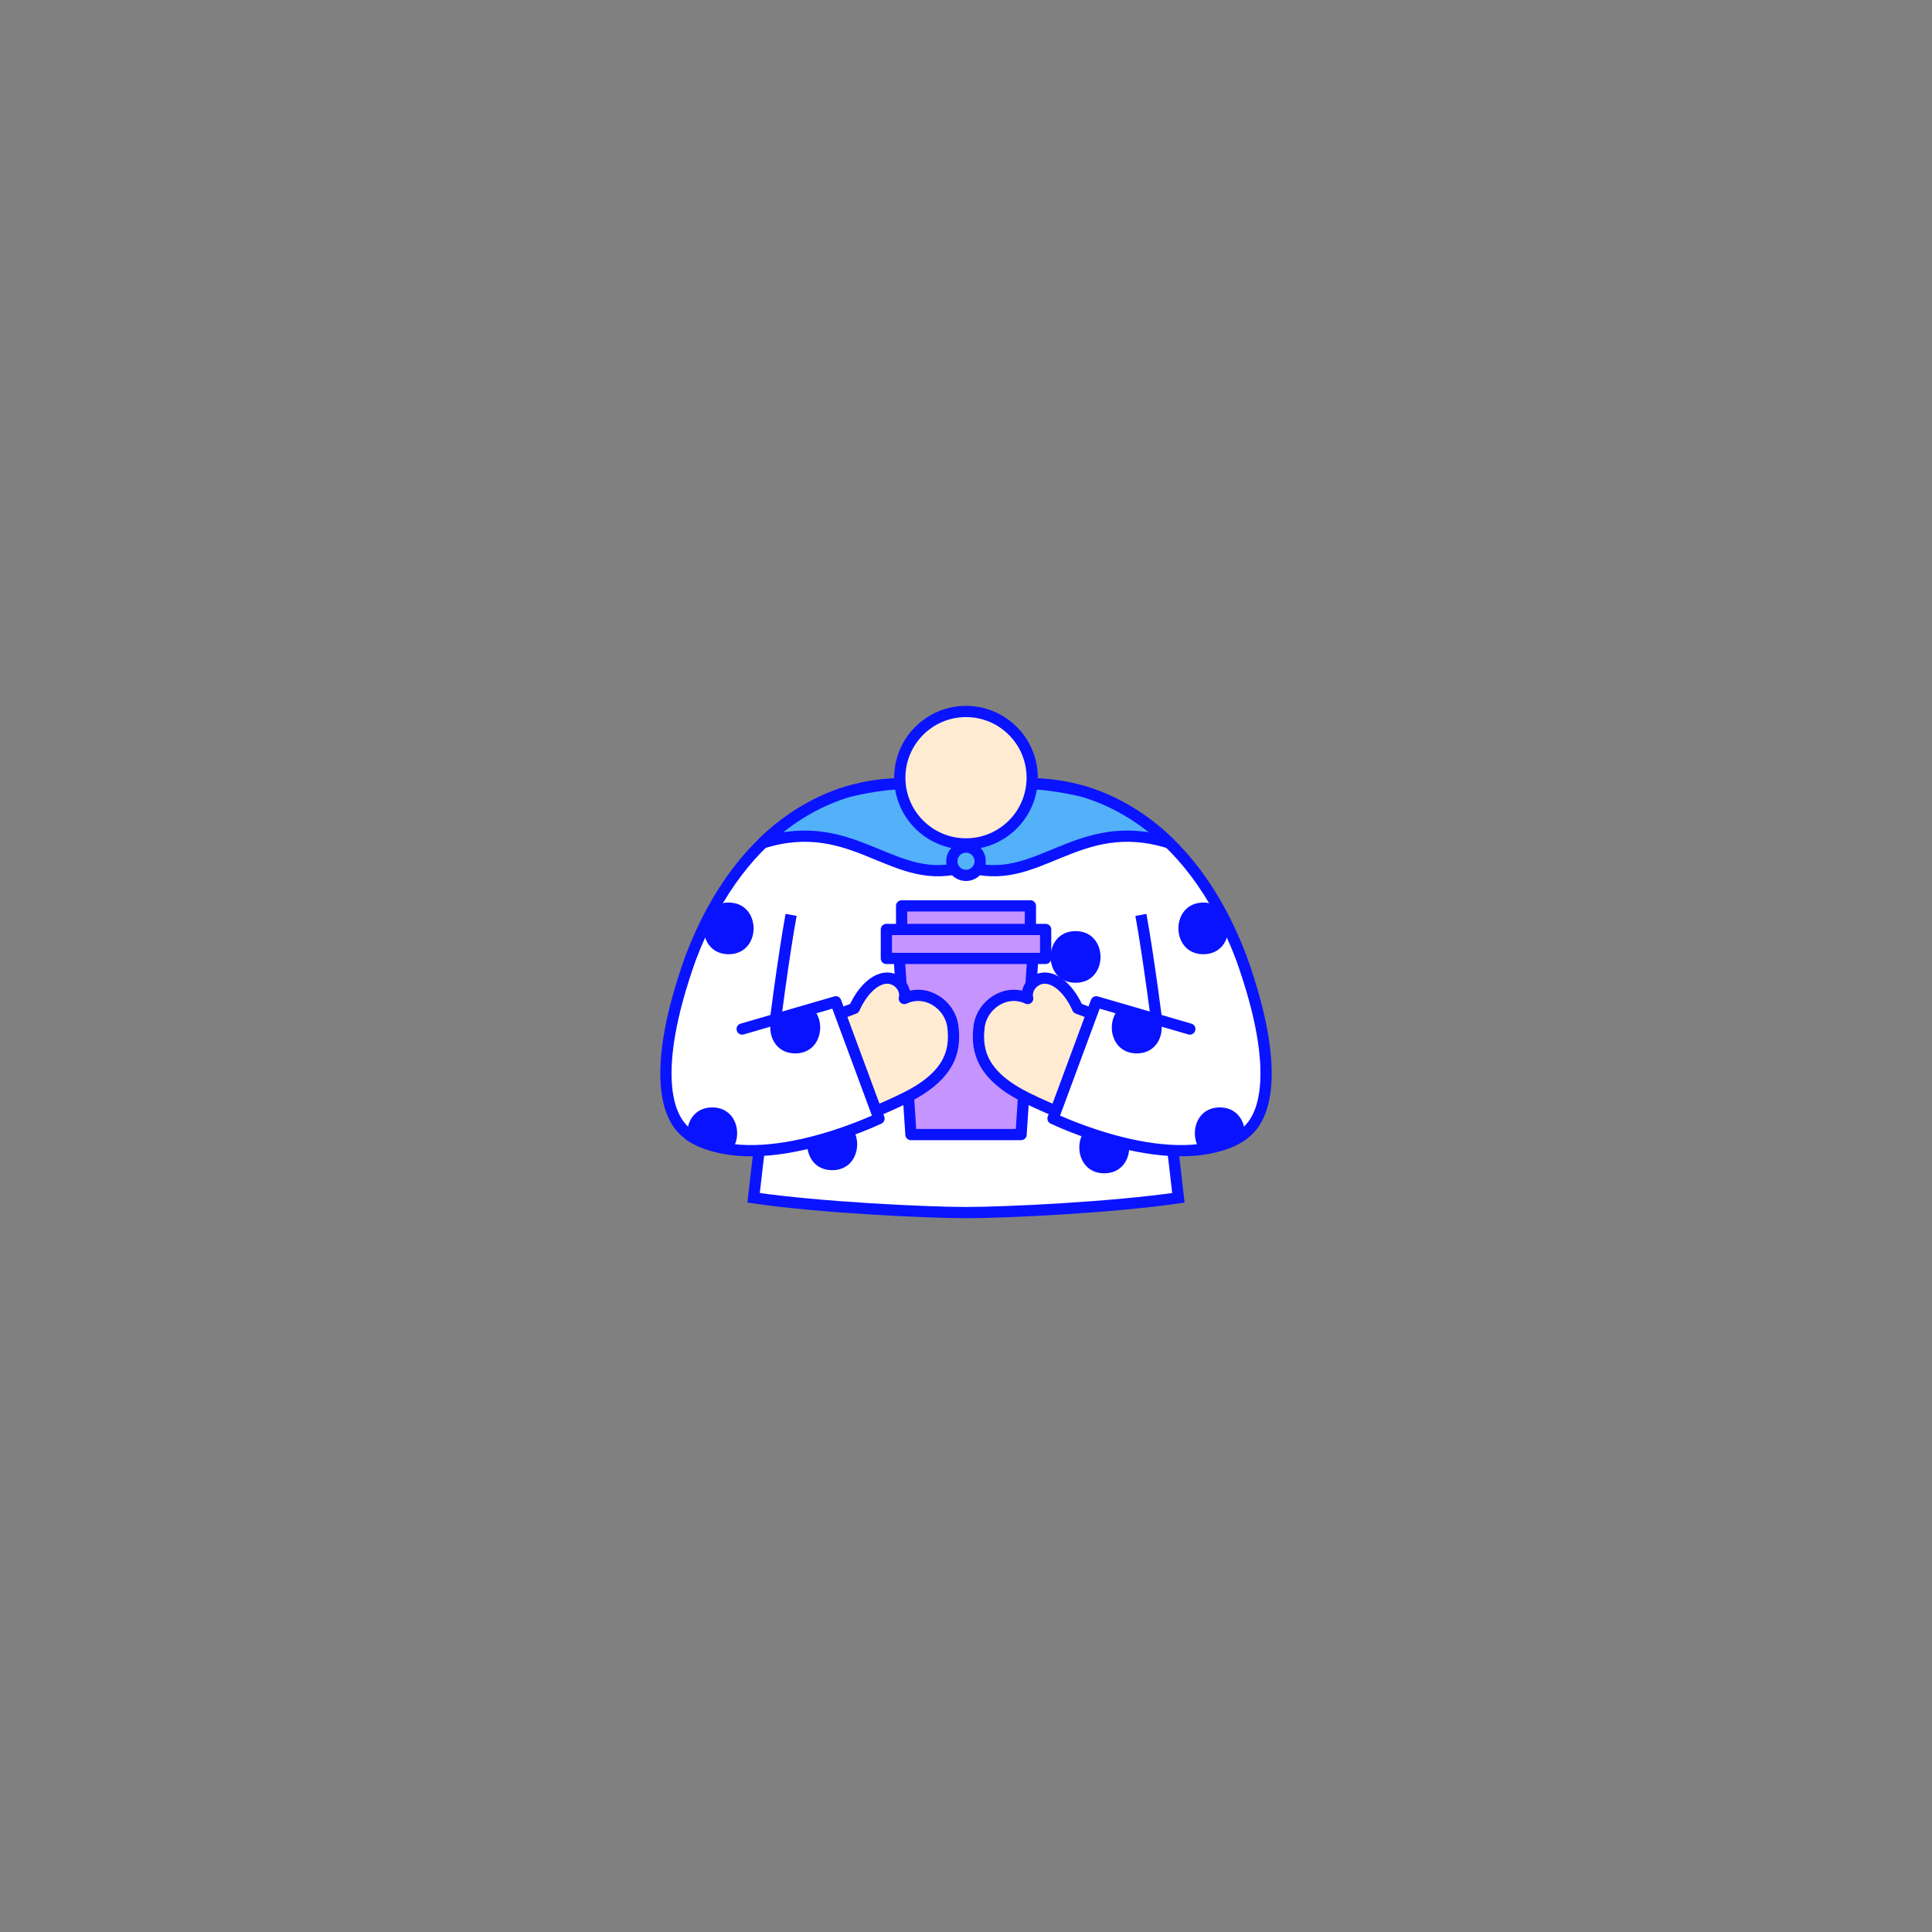 <svg class="tree-image-resource" viewBox="0 0 860 860" fill="none" xmlns="http://www.w3.org/2000/svg">
<rect x="0" y="0" width="860" height="860" fill="#808080" stroke="none"/>
<g clip-path="url(#clip0_153_4208)">
<path d="M430 375.64L514.69 458.72C514.69 458.72 507.35 498.34 520.51 506.78C532.61 514.54 551.11 510.25 558 500.34C560.81 496.31 571.58 479.53 552.52 426.26C529.12 364.8 486.94 348.94 459.85 348.94H433" fill="white"/>
<path d="M430 375.64L514.69 458.72C514.69 458.72 507.35 498.34 520.51 506.78C532.61 514.54 551.11 510.25 558 500.34C560.81 496.31 571.58 479.53 552.52 426.26C529.12 364.8 486.94 348.94 459.85 348.94H433" stroke="#0A13FF" stroke-width="5" stroke-miterlimit="10"/>
<path d="M337.862 493.13L365.822 410.08L328.702 397.59C328.702 397.59 311.042 439.41 306.152 457.17C301.262 474.93 297.302 495.25 314.972 503.67" fill="#FFEBD1"/>
<path d="M337.862 493.13L365.822 410.08L328.702 397.59C328.702 397.59 311.042 439.41 306.152 457.17C301.262 474.93 297.302 495.25 314.972 503.67" stroke="#0A13FF" stroke-width="5" stroke-linecap="round" stroke-linejoin="round"/>
<path d="M430 375.64L345.31 458.72C345.31 458.72 352.65 498.34 339.49 506.78C327.39 514.54 308.89 510.25 302 500.34C299.19 496.31 288.42 479.53 307.48 426.26C330.88 364.8 373.06 348.94 400.15 348.94H427" fill="white"/>
<path d="M430 375.64L345.31 458.72C345.31 458.72 352.65 498.34 339.49 506.78C327.39 514.54 308.89 510.25 302 500.34C299.19 496.31 288.42 479.53 307.48 426.26C330.88 364.8 373.06 348.94 400.15 348.94H427" stroke="#0A13FF" stroke-width="5" stroke-miterlimit="10"/>
<path d="M503.769 390.84C496.419 372.78 486.459 354.73 429.999 354.73C373.539 354.73 363.569 372.78 356.229 390.84C343.929 421.07 335.449 533.65 335.449 533.65C365.039 537.95 400.679 539.89 429.999 539.76C459.319 539.9 494.959 537.95 524.549 533.65C524.549 533.65 516.069 421.07 503.769 390.84Z" fill="white"/>
<path d="M507.849 407.25C514.189 441.6 524.549 533.19 524.549 533.19C494.959 537.49 447.909 539.76 429.999 539.76C412.089 539.76 365.039 537.49 335.449 533.19C335.449 533.19 345.809 441.6 352.149 407.25" fill="white"/>
<path d="M507.849 407.25C514.189 441.6 524.549 533.19 524.549 533.19C494.959 537.49 447.909 539.76 429.999 539.76C412.089 539.76 365.039 537.49 335.449 533.19C335.449 533.19 345.809 441.6 352.149 407.25" stroke="#0A13FF" stroke-width="5" stroke-miterlimit="10"/>
<path d="M491.541 499.28C476.741 499.28 476.721 522.28 491.541 522.28C506.361 522.28 506.361 499.28 491.541 499.28Z" fill="#0A13FF"/>
<path d="M370.44 497.89C355.64 497.89 355.62 520.89 370.44 520.89C385.26 520.89 385.26 497.89 370.44 497.89Z" fill="#0A13FF"/>
<path d="M430.639 466.11C415.839 466.11 415.819 489.11 430.639 489.11C445.459 489.11 445.459 466.11 430.639 466.11Z" fill="#0A13FF"/>
<path d="M377.498 352.39C365.158 356.11 351.878 363.18 339.488 375.23C380.908 362.22 398.248 396.08 429.998 385.5L429.968 377.9L413.608 348.94H400.148C399.968 348.94 399.788 348.94 399.598 348.94C397.088 348.98 388.288 349.71 377.488 352.38L377.498 352.39Z" fill="#52B1F9" stroke="#0A13FF" stroke-width="5" stroke-linecap="round" stroke-linejoin="round"/>
<path d="M482.5 352.39C494.84 356.11 508.12 363.18 520.51 375.23C479.09 362.22 461.75 396.08 430 385.5L430.03 377.9L446.39 348.94H459.85C460.03 348.94 460.21 348.94 460.4 348.94C462.91 348.98 471.71 349.71 482.51 352.38L482.5 352.39Z" fill="#52B1F9" stroke="#0A13FF" stroke-width="5" stroke-linecap="round" stroke-linejoin="round"/>
<path d="M430.001 375.65C446.277 375.65 459.471 362.456 459.471 346.18C459.471 329.904 446.277 316.71 430.001 316.71C413.725 316.71 400.531 329.904 400.531 346.18C400.531 362.456 413.725 375.65 430.001 375.65Z" fill="#FFEBD1" stroke="#0A13FF" stroke-width="5" stroke-miterlimit="10"/>
<path d="M429.999 389.66C433.479 389.66 436.299 386.839 436.299 383.36C436.299 379.881 433.479 377.06 429.999 377.06C426.52 377.06 423.699 379.881 423.699 383.36C423.699 386.839 426.52 389.66 429.999 389.66Z" fill="#52B1F9" stroke="#0A13FF" stroke-width="5" stroke-linecap="round" stroke-linejoin="round"/>
<path d="M328.789 453.332L320.105 457.161L324.034 466.073L332.718 462.245L328.789 453.332Z" fill="white"/>
<path d="M478.772 414.47C463.972 414.47 463.952 437.47 478.772 437.47C493.592 437.47 493.592 414.47 478.772 414.47Z" fill="#0A13FF"/>
<path d="M324.338 401.76C309.538 401.76 309.518 424.76 324.338 424.76C339.158 424.76 339.158 401.76 324.338 401.76Z" fill="#0A13FF"/>
<path d="M454.513 505.03H405.493L399.723 418.06H460.283L454.513 505.03Z" fill="#C594FF" stroke="#0A13FF" stroke-width="5" stroke-linecap="round" stroke-linejoin="round"/>
<path d="M314.961 503.66C339.481 515.72 382.881 498.59 402.681 488.87C422.471 479.15 425.641 468.17 424.131 456.81C422.851 447.2 412.201 439.87 402.541 444.48C403.291 441.45 401.751 437.92 398.271 436.17C392.421 433.23 384.791 438.73 380.281 448.85C374.971 451 339.871 463.2 339.871 463.2" fill="#FFEBD1"/>
<path d="M314.961 503.66C339.481 515.72 382.881 498.59 402.681 488.87C422.471 479.15 425.641 468.17 424.131 456.81C422.851 447.2 412.201 439.87 402.541 444.48C403.291 441.45 401.751 437.92 398.271 436.17C392.421 433.23 384.791 438.73 380.281 448.85C374.971 451 339.871 463.2 339.871 463.2" stroke="#0A13FF" stroke-width="5" stroke-linecap="round" stroke-linejoin="round"/>
<path d="M545.039 503.66C520.519 515.72 477.119 498.59 457.319 488.87C437.529 479.15 434.359 468.17 435.869 456.81C437.149 447.2 447.799 439.87 457.459 444.48C456.709 441.45 458.249 437.92 461.729 436.17C467.579 433.23 475.209 438.73 479.719 448.85C485.029 451 520.129 463.2 520.129 463.2" fill="#FFEBD1"/>
<path d="M545.039 503.66C520.519 515.72 477.119 498.59 457.319 488.87C437.529 479.15 434.359 468.17 435.869 456.81C437.149 447.2 447.799 439.87 457.459 444.48C456.709 441.45 458.249 437.92 461.729 436.17C467.579 433.23 475.209 438.73 479.719 448.85C485.029 451 520.129 463.2 520.129 463.2" stroke="#0A13FF" stroke-width="5" stroke-linecap="round" stroke-linejoin="round"/>
<path d="M458.67 403.23H401.34V416.11H458.67V403.23Z" fill="#C594FF" stroke="#0A13FF" stroke-width="5" stroke-linecap="round" stroke-linejoin="round"/>
<path d="M465.451 413.74H394.551V426.62H465.451V413.74Z" fill="#C594FF" stroke="#0A13FF" stroke-width="5" stroke-linecap="round" stroke-linejoin="round"/>
<path d="M330.36 458.06L372.03 445.94L391.27 497.89C391.27 497.89 336.46 524.39 307.02 505.31" fill="white"/>
<path d="M330.36 458.06L372.03 445.94L391.27 497.89C391.27 497.89 336.46 524.39 307.02 505.31" stroke="#0A13FF" stroke-width="5" stroke-linecap="round" stroke-linejoin="round"/>
<path d="M317.032 492.95C310.262 492.95 306.582 497.76 306.002 502.99C305.312 509.18 325.532 513.18 327.102 509.55C330.052 502.74 326.702 492.95 317.032 492.95Z" fill="#0A13FF"/>
<path d="M342.918 456.45C342.478 462.5 346.168 468.91 353.988 468.91C365.528 468.91 368.088 454.92 361.618 448.76C359.798 447.02 343.308 451.04 342.908 456.45H342.918Z" fill="#0A13FF"/>
<path d="M535.658 401.76C550.458 401.76 550.478 424.76 535.658 424.76C520.858 424.76 520.838 401.76 535.658 401.76Z" fill="#0A13FF"/>
<path d="M529.64 458.06L487.97 445.94L468.73 497.89C468.73 497.89 523.54 524.39 552.98 505.31" fill="white"/>
<path d="M529.64 458.06L487.97 445.94L468.73 497.89C468.73 497.89 523.54 524.39 552.98 505.31" stroke="#0A13FF" stroke-width="5" stroke-linecap="round" stroke-linejoin="round"/>
<path d="M542.969 492.95C549.739 492.95 553.419 497.76 553.999 502.99C554.689 509.18 534.469 513.18 532.899 509.55C529.949 502.74 533.299 492.95 542.969 492.95Z" fill="#0A13FF"/>
<path d="M517.081 456.45C517.521 462.5 513.831 468.91 506.011 468.91C494.471 468.91 491.911 454.92 498.381 448.76C500.201 447.02 516.691 451.04 517.091 456.45H517.081Z" fill="#0A13FF"/>
</g>
<defs>
<clipPath id="clip0_153_4208">
<rect width="100%" height="100%" fill="white"/>
</clipPath>
</defs>
</svg>
